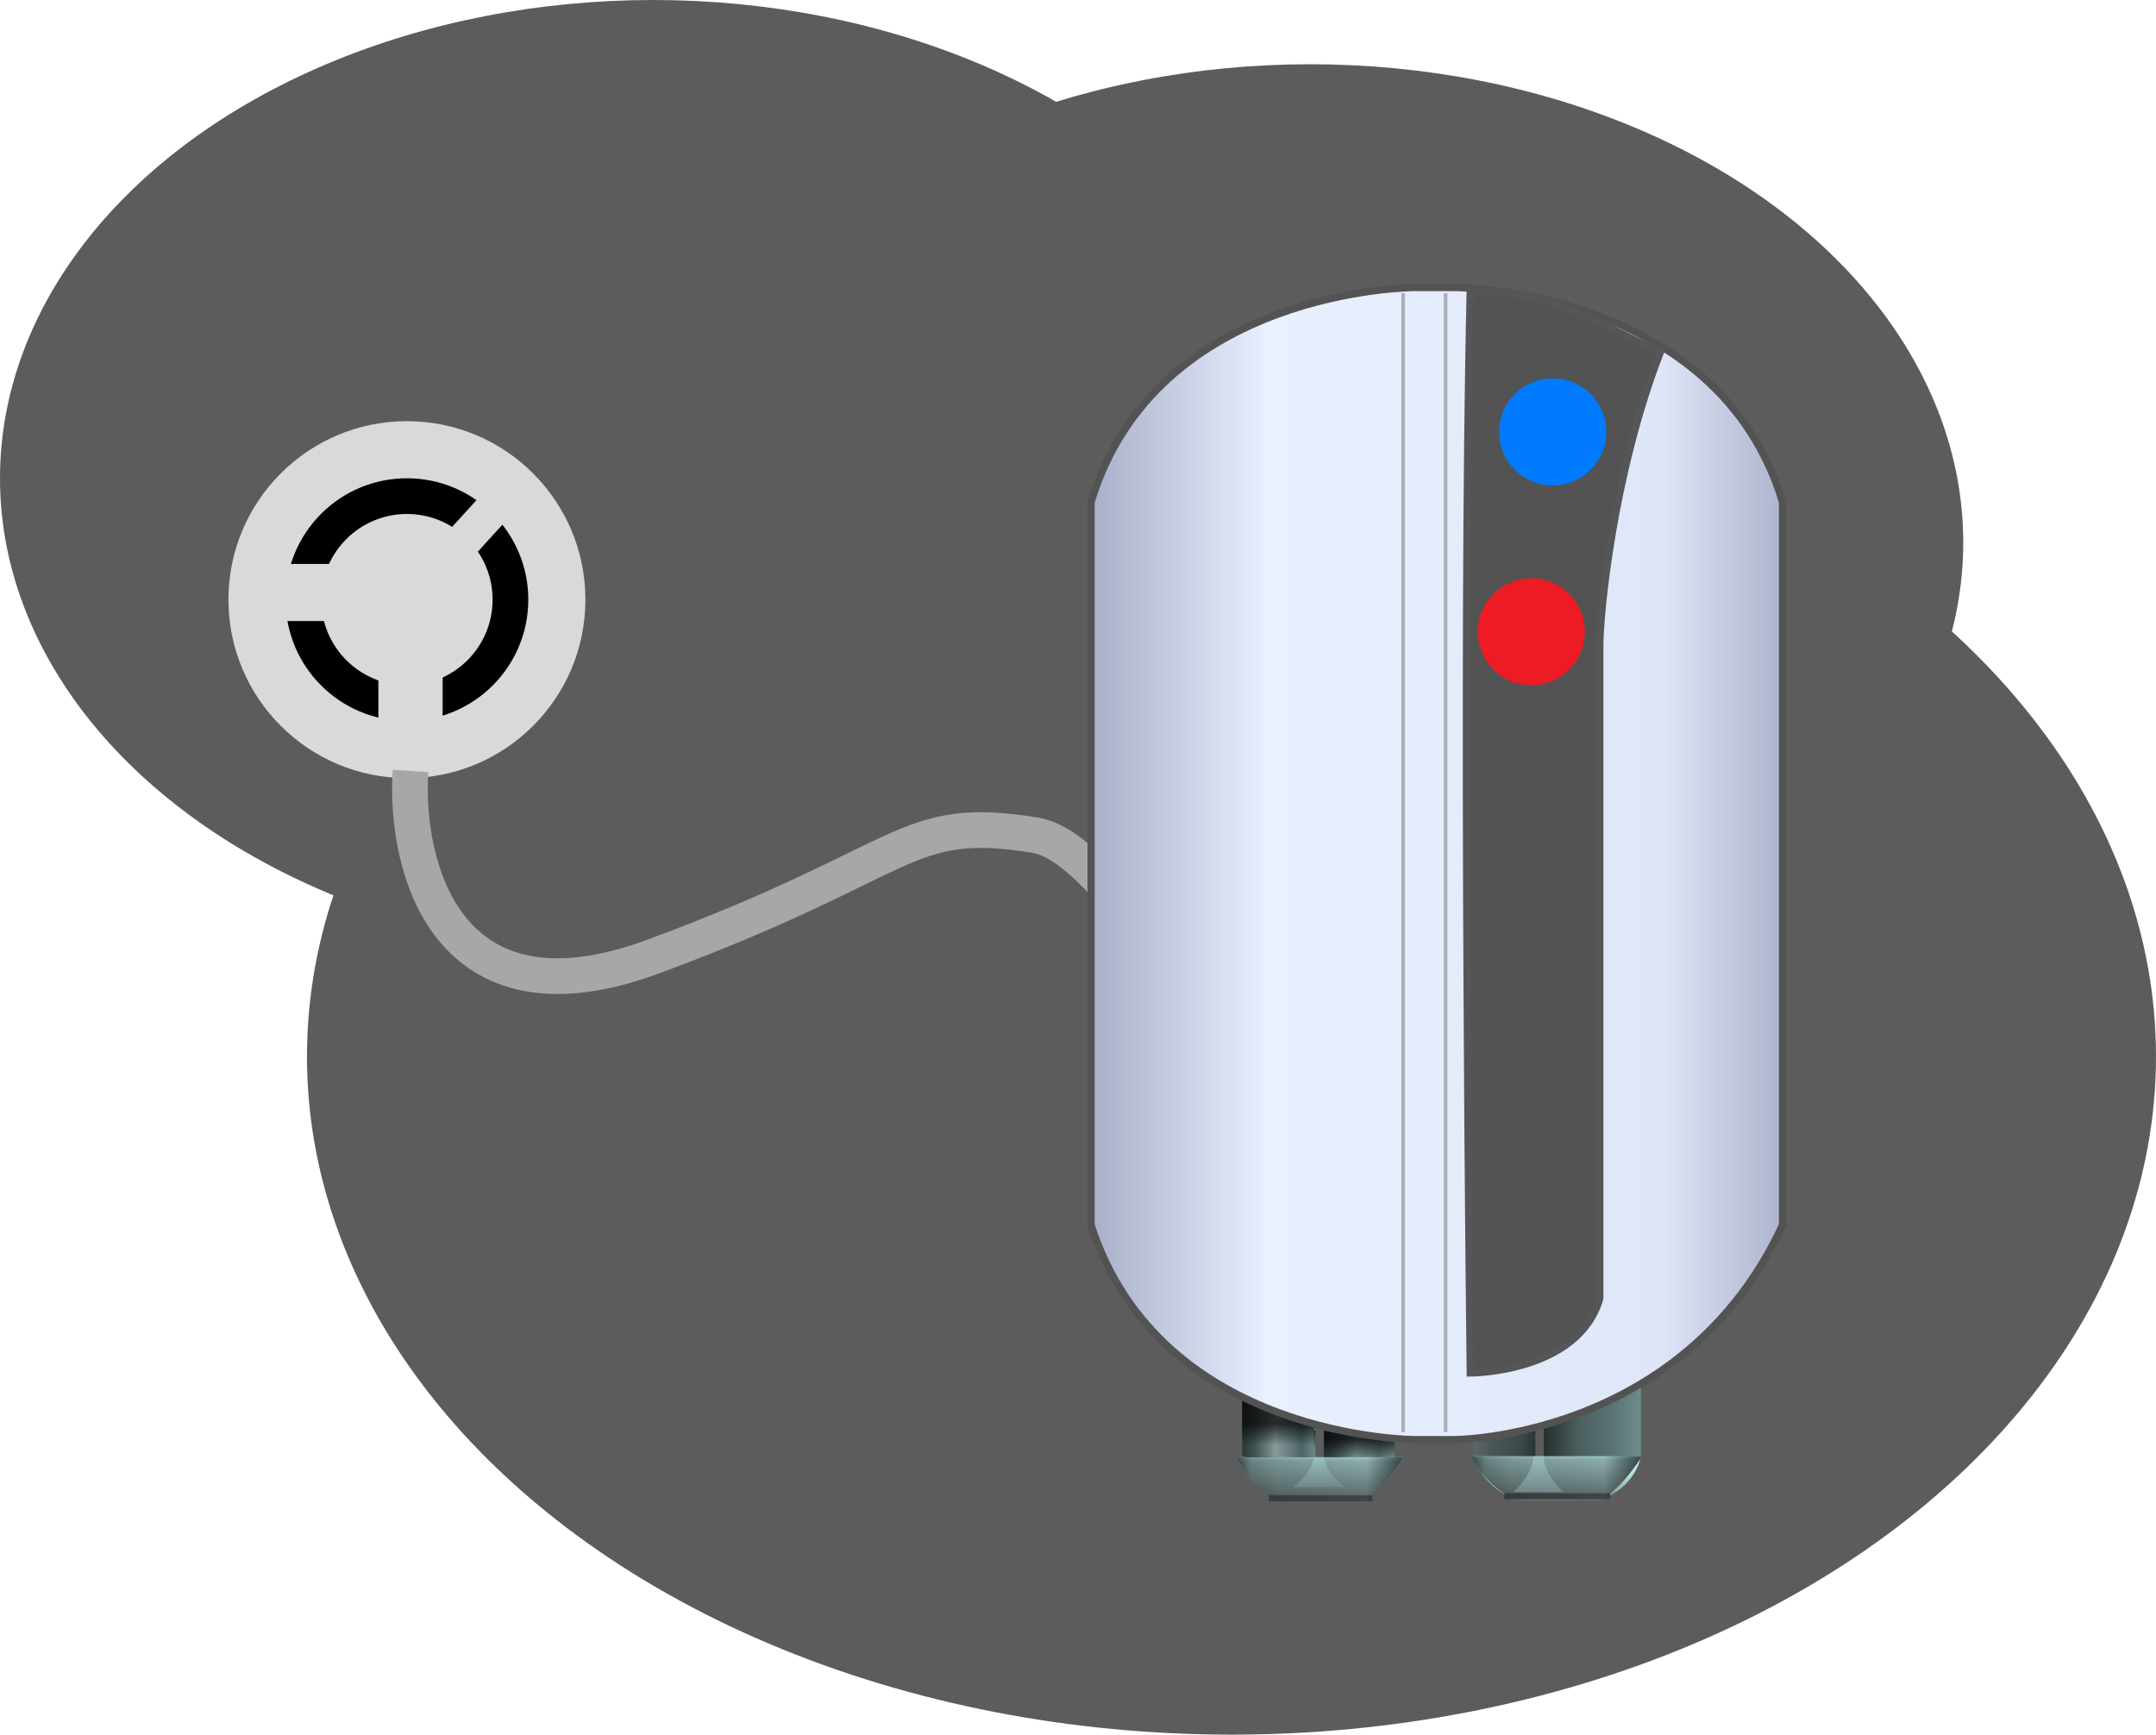<svg width="302" height="243" viewBox="0 0 302 243" fill="none" xmlns="http://www.w3.org/2000/svg">
<ellipse cx="91.5" cy="67" rx="91.5" ry="67" fill="#5C5C5C"/>
<ellipse cx="183.5" cy="76" rx="91.5" ry="67" fill="#5C5C5C"/>
<ellipse cx="172.5" cy="148" rx="129.5" ry="95" fill="#5C5C5C"/>
<circle cx="57" cy="84" r="25" fill="#D9D9D9"/>
<path fill-rule="evenodd" clip-rule="evenodd" d="M57 101C66.389 101 74 93.389 74 84C74 74.611 66.389 67 57 67C47.611 67 40 74.611 40 84C40 93.389 47.611 101 57 101ZM57 96C63.627 96 69 90.627 69 84C69 77.373 63.627 72 57 72C50.373 72 45 77.373 45 84C45 90.627 50.373 96 57 96Z" fill="black"/>
<rect x="69.21" y="67.353" width="5" height="12" transform="rotate(42.334 69.21 67.353)" fill="#D9D9D9"/>
<rect x="53" y="92" width="9" height="12" fill="#D9D9D9"/>
<rect x="36" y="79" width="13" height="8" fill="#D9D9D9"/>
<path d="M57.5 108C56.667 121.167 62.3 144.8 91.5 134C128 120.5 126.5 114 145 117C151.476 118.05 158.5 128.833 163.5 134" stroke="#A7A7A7" stroke-width="5"/>
<path d="M185.488 204.141V200.443L195.341 201.676V204.141H185.488Z" fill="url(#paint0_linear_315_17154)"/>
<path d="M185.488 204.141V200.443L195.341 201.676V204.141H185.488Z" fill="url(#paint1_linear_315_17154)" fill-opacity="0.7"/>
<path d="M206.427 204.141V201.676L215.049 200.443V204.141H206.427Z" fill="url(#paint2_linear_315_17154)"/>
<path d="M229.829 204.14H216.281V199.211L229.829 194.281V204.14Z" fill="url(#paint3_linear_315_17154)"/>
<path d="M196.573 204.141H173.171C174.533 206.866 176.365 208.571 177.774 209.5L177.777 210.303H192.213L192.205 209.5C193.879 208.201 195.68 205.63 196.573 204.141Z" fill="url(#paint4_linear_315_17154)"/>
<path d="M196.573 204.141H173.171C174.533 206.866 176.365 208.571 177.774 209.5L177.777 210.303H192.213L192.205 209.5C193.879 208.201 195.68 205.63 196.573 204.141Z" fill="url(#paint5_linear_315_17154)" fill-opacity="0.7"/>
<path d="M229.829 204.141H206.427C207.659 207.838 211.354 210.303 213.817 210.303H223.671C223.671 210.303 228.598 209.07 229.829 204.141Z" fill="url(#paint6_linear_315_17154)"/>
<path d="M184.256 200.443V204.14H174.402V196.746L184.256 200.443Z" fill="url(#paint7_linear_315_17154)"/>
<path d="M184.256 200.443V204.14H174.402V196.746L184.256 200.443Z" fill="url(#paint8_linear_315_17154)" fill-opacity="0.7"/>
<path d="M203.68 40.279C203.68 40.279 203.68 40.279 198.233 40.279C198.233 40.279 161.916 40.279 152.836 70.347V171.597C162.521 201.666 198.233 201.666 198.233 201.666H203.68C203.68 201.666 235.76 201.666 249.682 171.597V70.347C240.603 40.279 203.68 40.279 203.68 40.279Z" fill="url(#paint9_linear_315_17154)" stroke="#535353"/>
<path d="M205.937 192.344C205.937 192.344 204.726 91.503 205.937 40.775C216.227 40.775 221.069 43.844 232.569 49.366C225.911 66.548 224.095 86.062 224.095 90.48V181.912C221.069 192.344 205.937 192.344 205.937 192.344Z" fill="#535353" stroke="#545657"/>
<path d="M202.49 41.059V200.617" stroke="#A8ADB7" stroke-width="0.5"/>
<path d="M196.549 41.059V200.617" stroke="#A8ADB7" stroke-width="0.5"/>
<path d="M184.01 204.141C184.01 204.141 184.01 206.236 181.054 208.331H188.444C185.488 206.236 185.488 204.141 185.488 204.141H184.01Z" fill="url(#paint10_linear_315_17154)"/>
<circle cx="217.5" cy="60.5" r="7.5" fill="#ED1B24"/>
<path d="M185.488 204.141V200.443L195.341 201.676V204.141H185.488Z" fill="url(#paint11_linear_315_17154)"/>
<path d="M185.488 204.141V200.443L195.341 201.676V204.141H185.488Z" fill="url(#paint12_linear_315_17154)" fill-opacity="0.7"/>
<path d="M206.427 204.141V201.676L215.049 200.443V204.141H206.427Z" fill="url(#paint13_linear_315_17154)"/>
<path d="M229.829 204.14H216.281V199.211L229.829 194.281V204.14Z" fill="url(#paint14_linear_315_17154)"/>
<path d="M196.573 204.141H173.171C174.533 206.866 176.366 208.571 177.774 209.5L177.777 210.303H192.213L192.206 209.5C193.879 208.201 195.68 205.63 196.573 204.141Z" fill="url(#paint15_linear_315_17154)"/>
<path d="M196.573 204.141H173.171C174.533 206.866 176.366 208.571 177.774 209.5L177.777 210.303H192.213L192.206 209.5C193.879 208.201 195.68 205.63 196.573 204.141Z" fill="url(#paint16_linear_315_17154)" fill-opacity="0.7"/>
<path d="M184 199.5V204H174V195L184 199.5Z" fill="url(#paint17_linear_315_17154)"/>
<path d="M184 199.5V204H174V195L184 199.5Z" fill="url(#paint18_linear_315_17154)" fill-opacity="0.7"/>
<path d="M230 204H206C207.397 206.654 209.276 208.314 210.721 209.219L210.724 210H225.528L225.521 209.219C227.237 207.953 229.084 205.451 230 204Z" fill="url(#paint19_linear_315_17154)"/>
<path d="M230 204H206C207.397 206.654 209.276 208.314 210.721 209.219L210.724 210H225.528L225.521 209.219C227.237 207.953 229.084 205.451 230 204Z" fill="url(#paint20_linear_315_17154)" fill-opacity="0.7"/>
<path d="M203.68 40.279C203.68 40.279 203.68 40.279 198.233 40.279C198.233 40.279 161.916 40.279 152.836 70.347V171.597C162.521 201.666 198.233 201.666 198.233 201.666H203.68C203.68 201.666 235.76 201.666 249.682 171.597V70.347C240.603 40.279 203.68 40.279 203.68 40.279Z" fill="url(#paint21_linear_315_17154)" stroke="#535353"/>
<path d="M205.937 192.344C205.937 192.344 204.726 91.503 205.937 40.775C216.227 40.775 221.069 43.844 232.569 49.366C225.911 66.548 224.095 86.062 224.095 90.48V181.912C221.069 192.344 205.937 192.344 205.937 192.344Z" fill="#535353" stroke="#545657"/>
<path d="M202.49 41.059V200.617" stroke="#A8ADB7" stroke-width="0.5"/>
<path d="M196.549 41.059V200.617" stroke="#A8ADB7" stroke-width="0.5"/>
<path d="M184.01 204.141C184.01 204.141 184.01 206.236 181.054 208.331H188.444C185.488 206.236 185.488 204.141 185.488 204.141H184.01Z" fill="url(#paint22_linear_315_17154)"/>
<path d="M214.8 204C214.8 204 214.8 206.5 212 209H219C216.2 206.5 216.2 204 216.2 204H214.8Z" fill="url(#paint23_linear_315_17154)"/>
<circle cx="217.5" cy="60.5" r="7.5" fill="#007AFF"/>
<circle cx="214.5" cy="88.5" r="7.5" fill="#ED1B24"/>
<defs>
<linearGradient id="paint0_linear_315_17154" x1="185.488" y1="204.141" x2="195.341" y2="204.141" gradientUnits="userSpaceOnUse">
<stop stop-color="#2A3535"/>
<stop offset="0.209" stop-color="#445656"/>
<stop offset="0.455" stop-color="#728D8D"/>
<stop offset="0.788" stop-color="#576E6E"/>
<stop offset="1" stop-color="#6C8888"/>
</linearGradient>
<linearGradient id="paint1_linear_315_17154" x1="190.415" y1="201.676" x2="190.415" y2="204.141" gradientUnits="userSpaceOnUse">
<stop/>
<stop offset="1" stop-opacity="0"/>
</linearGradient>
<linearGradient id="paint2_linear_315_17154" x1="206.427" y1="204.141" x2="215.049" y2="204.141" gradientUnits="userSpaceOnUse">
<stop stop-color="#5A6969"/>
<stop offset="0.263" stop-color="#4B5858"/>
<stop offset="0.768" stop-color="#3C4949"/>
<stop offset="1" stop-color="#2A3535"/>
</linearGradient>
<linearGradient id="paint3_linear_315_17154" x1="216.281" y1="204.14" x2="229.829" y2="204.14" gradientUnits="userSpaceOnUse">
<stop stop-color="#252F2F"/>
<stop offset="0.37" stop-color="#4C6060"/>
<stop offset="0.729" stop-color="#5C7474"/>
<stop offset="1" stop-color="#6F8C8C"/>
</linearGradient>
<linearGradient id="paint4_linear_315_17154" x1="184.872" y1="204.141" x2="184.872" y2="210.303" gradientUnits="userSpaceOnUse">
<stop stop-color="#C6FAFA"/>
<stop offset="0.085" stop-color="#ADD7D7"/>
<stop offset="0.358" stop-color="#9CBEBE"/>
<stop offset="0.847" stop-color="#7A8D8D"/>
<stop offset="0.878" stop-color="#4F5656"/>
</linearGradient>
<linearGradient id="paint5_linear_315_17154" x1="173.171" y1="207.838" x2="196.573" y2="207.838" gradientUnits="userSpaceOnUse">
<stop/>
<stop offset="0.087" stop-opacity="0.581"/>
<stop offset="0.238" stop-opacity="0.434"/>
<stop offset="0.778" stop-opacity="0.29"/>
<stop offset="1"/>
</linearGradient>
<linearGradient id="paint6_linear_315_17154" x1="218.128" y1="204.141" x2="218.128" y2="210.303" gradientUnits="userSpaceOnUse">
<stop offset="0.01" stop-color="#C6FBFB"/>
<stop offset="0.47" stop-color="#AED9D9"/>
<stop offset="0.733" stop-color="#93B2B2"/>
<stop offset="1" stop-color="#5A6161"/>
</linearGradient>
<linearGradient id="paint7_linear_315_17154" x1="174.402" y1="204.14" x2="184.256" y2="204.14" gradientUnits="userSpaceOnUse">
<stop stop-color="#2C3737"/>
<stop offset="0.166" stop-color="#3F5050"/>
<stop offset="0.47" stop-color="#859A9A"/>
<stop offset="0.834" stop-color="#4F6464"/>
<stop offset="1" stop-color="#6A8686"/>
</linearGradient>
<linearGradient id="paint8_linear_315_17154" x1="179.329" y1="200.443" x2="179.329" y2="202.908" gradientUnits="userSpaceOnUse">
<stop/>
<stop offset="1" stop-opacity="0"/>
</linearGradient>
<linearGradient id="paint9_linear_315_17154" x1="152.98" y1="117.235" x2="250.02" y2="117.235" gradientUnits="userSpaceOnUse">
<stop stop-color="#A9AFC8"/>
<stop offset="0.255" stop-color="#E9F0FF"/>
<stop offset="0.82" stop-color="#DFE6F7"/>
<stop offset="1" stop-color="#ADB3CC"/>
</linearGradient>
<linearGradient id="paint10_linear_315_17154" x1="184.749" y1="204.141" x2="184.749" y2="209.07" gradientUnits="userSpaceOnUse">
<stop stop-color="#99C0C0"/>
<stop offset="1" stop-color="#6B7E7E"/>
</linearGradient>
<linearGradient id="paint11_linear_315_17154" x1="185.488" y1="204.141" x2="195.341" y2="204.141" gradientUnits="userSpaceOnUse">
<stop stop-color="#2A3535"/>
<stop offset="0.209" stop-color="#445656"/>
<stop offset="0.455" stop-color="#728D8D"/>
<stop offset="0.788" stop-color="#576E6E"/>
<stop offset="1" stop-color="#6C8888"/>
</linearGradient>
<linearGradient id="paint12_linear_315_17154" x1="190.415" y1="201.676" x2="190.415" y2="204.141" gradientUnits="userSpaceOnUse">
<stop/>
<stop offset="1" stop-opacity="0"/>
</linearGradient>
<linearGradient id="paint13_linear_315_17154" x1="206.427" y1="204.141" x2="215.049" y2="204.141" gradientUnits="userSpaceOnUse">
<stop stop-color="#5A6969"/>
<stop offset="0.263" stop-color="#4B5858"/>
<stop offset="0.768" stop-color="#3C4949"/>
<stop offset="1" stop-color="#2A3535"/>
</linearGradient>
<linearGradient id="paint14_linear_315_17154" x1="216.281" y1="204.14" x2="229.829" y2="204.14" gradientUnits="userSpaceOnUse">
<stop stop-color="#252F2F"/>
<stop offset="0.37" stop-color="#4C6060"/>
<stop offset="0.729" stop-color="#5C7474"/>
<stop offset="1" stop-color="#6F8C8C"/>
</linearGradient>
<linearGradient id="paint15_linear_315_17154" x1="184.872" y1="204.141" x2="184.872" y2="210.303" gradientUnits="userSpaceOnUse">
<stop stop-color="#C6FAFA"/>
<stop offset="0.085" stop-color="#ADD7D7"/>
<stop offset="0.358" stop-color="#9CBEBE"/>
<stop offset="0.847" stop-color="#7A8D8D"/>
<stop offset="0.878" stop-color="#4F5656"/>
</linearGradient>
<linearGradient id="paint16_linear_315_17154" x1="173.171" y1="207.838" x2="196.573" y2="207.838" gradientUnits="userSpaceOnUse">
<stop/>
<stop offset="0.087" stop-opacity="0.581"/>
<stop offset="0.238" stop-opacity="0.434"/>
<stop offset="0.778" stop-opacity="0.29"/>
<stop offset="1"/>
</linearGradient>
<linearGradient id="paint17_linear_315_17154" x1="174" y1="204" x2="184" y2="204" gradientUnits="userSpaceOnUse">
<stop stop-color="#2C3737"/>
<stop offset="0.166" stop-color="#3F5050"/>
<stop offset="0.47" stop-color="#859A9A"/>
<stop offset="0.834" stop-color="#4F6464"/>
<stop offset="1" stop-color="#6A8686"/>
</linearGradient>
<linearGradient id="paint18_linear_315_17154" x1="179" y1="199.5" x2="179" y2="202.5" gradientUnits="userSpaceOnUse">
<stop/>
<stop offset="1" stop-opacity="0"/>
</linearGradient>
<linearGradient id="paint19_linear_315_17154" x1="218" y1="204" x2="218" y2="210" gradientUnits="userSpaceOnUse">
<stop stop-color="#C6FAFA"/>
<stop offset="0.085" stop-color="#ADD7D7"/>
<stop offset="0.358" stop-color="#9CBEBE"/>
<stop offset="0.847" stop-color="#7A8D8D"/>
<stop offset="0.878" stop-color="#4F5656"/>
</linearGradient>
<linearGradient id="paint20_linear_315_17154" x1="206" y1="207.6" x2="230" y2="207.6" gradientUnits="userSpaceOnUse">
<stop/>
<stop offset="0.087" stop-opacity="0.581"/>
<stop offset="0.238" stop-opacity="0.434"/>
<stop offset="0.778" stop-opacity="0.29"/>
<stop offset="1"/>
</linearGradient>
<linearGradient id="paint21_linear_315_17154" x1="152.98" y1="117.235" x2="250.02" y2="117.235" gradientUnits="userSpaceOnUse">
<stop stop-color="#A9AFC8"/>
<stop offset="0.255" stop-color="#E9F0FF"/>
<stop offset="0.82" stop-color="#DFE6F7"/>
<stop offset="1" stop-color="#ADB3CC"/>
</linearGradient>
<linearGradient id="paint22_linear_315_17154" x1="184.749" y1="204.141" x2="184.749" y2="209.07" gradientUnits="userSpaceOnUse">
<stop stop-color="#99C0C0"/>
<stop offset="1" stop-color="#6B7E7E"/>
</linearGradient>
<linearGradient id="paint23_linear_315_17154" x1="215.5" y1="204" x2="215.5" y2="209.882" gradientUnits="userSpaceOnUse">
<stop stop-color="#99C0C0"/>
<stop offset="1" stop-color="#6B7E7E"/>
</linearGradient>
</defs>
</svg>

